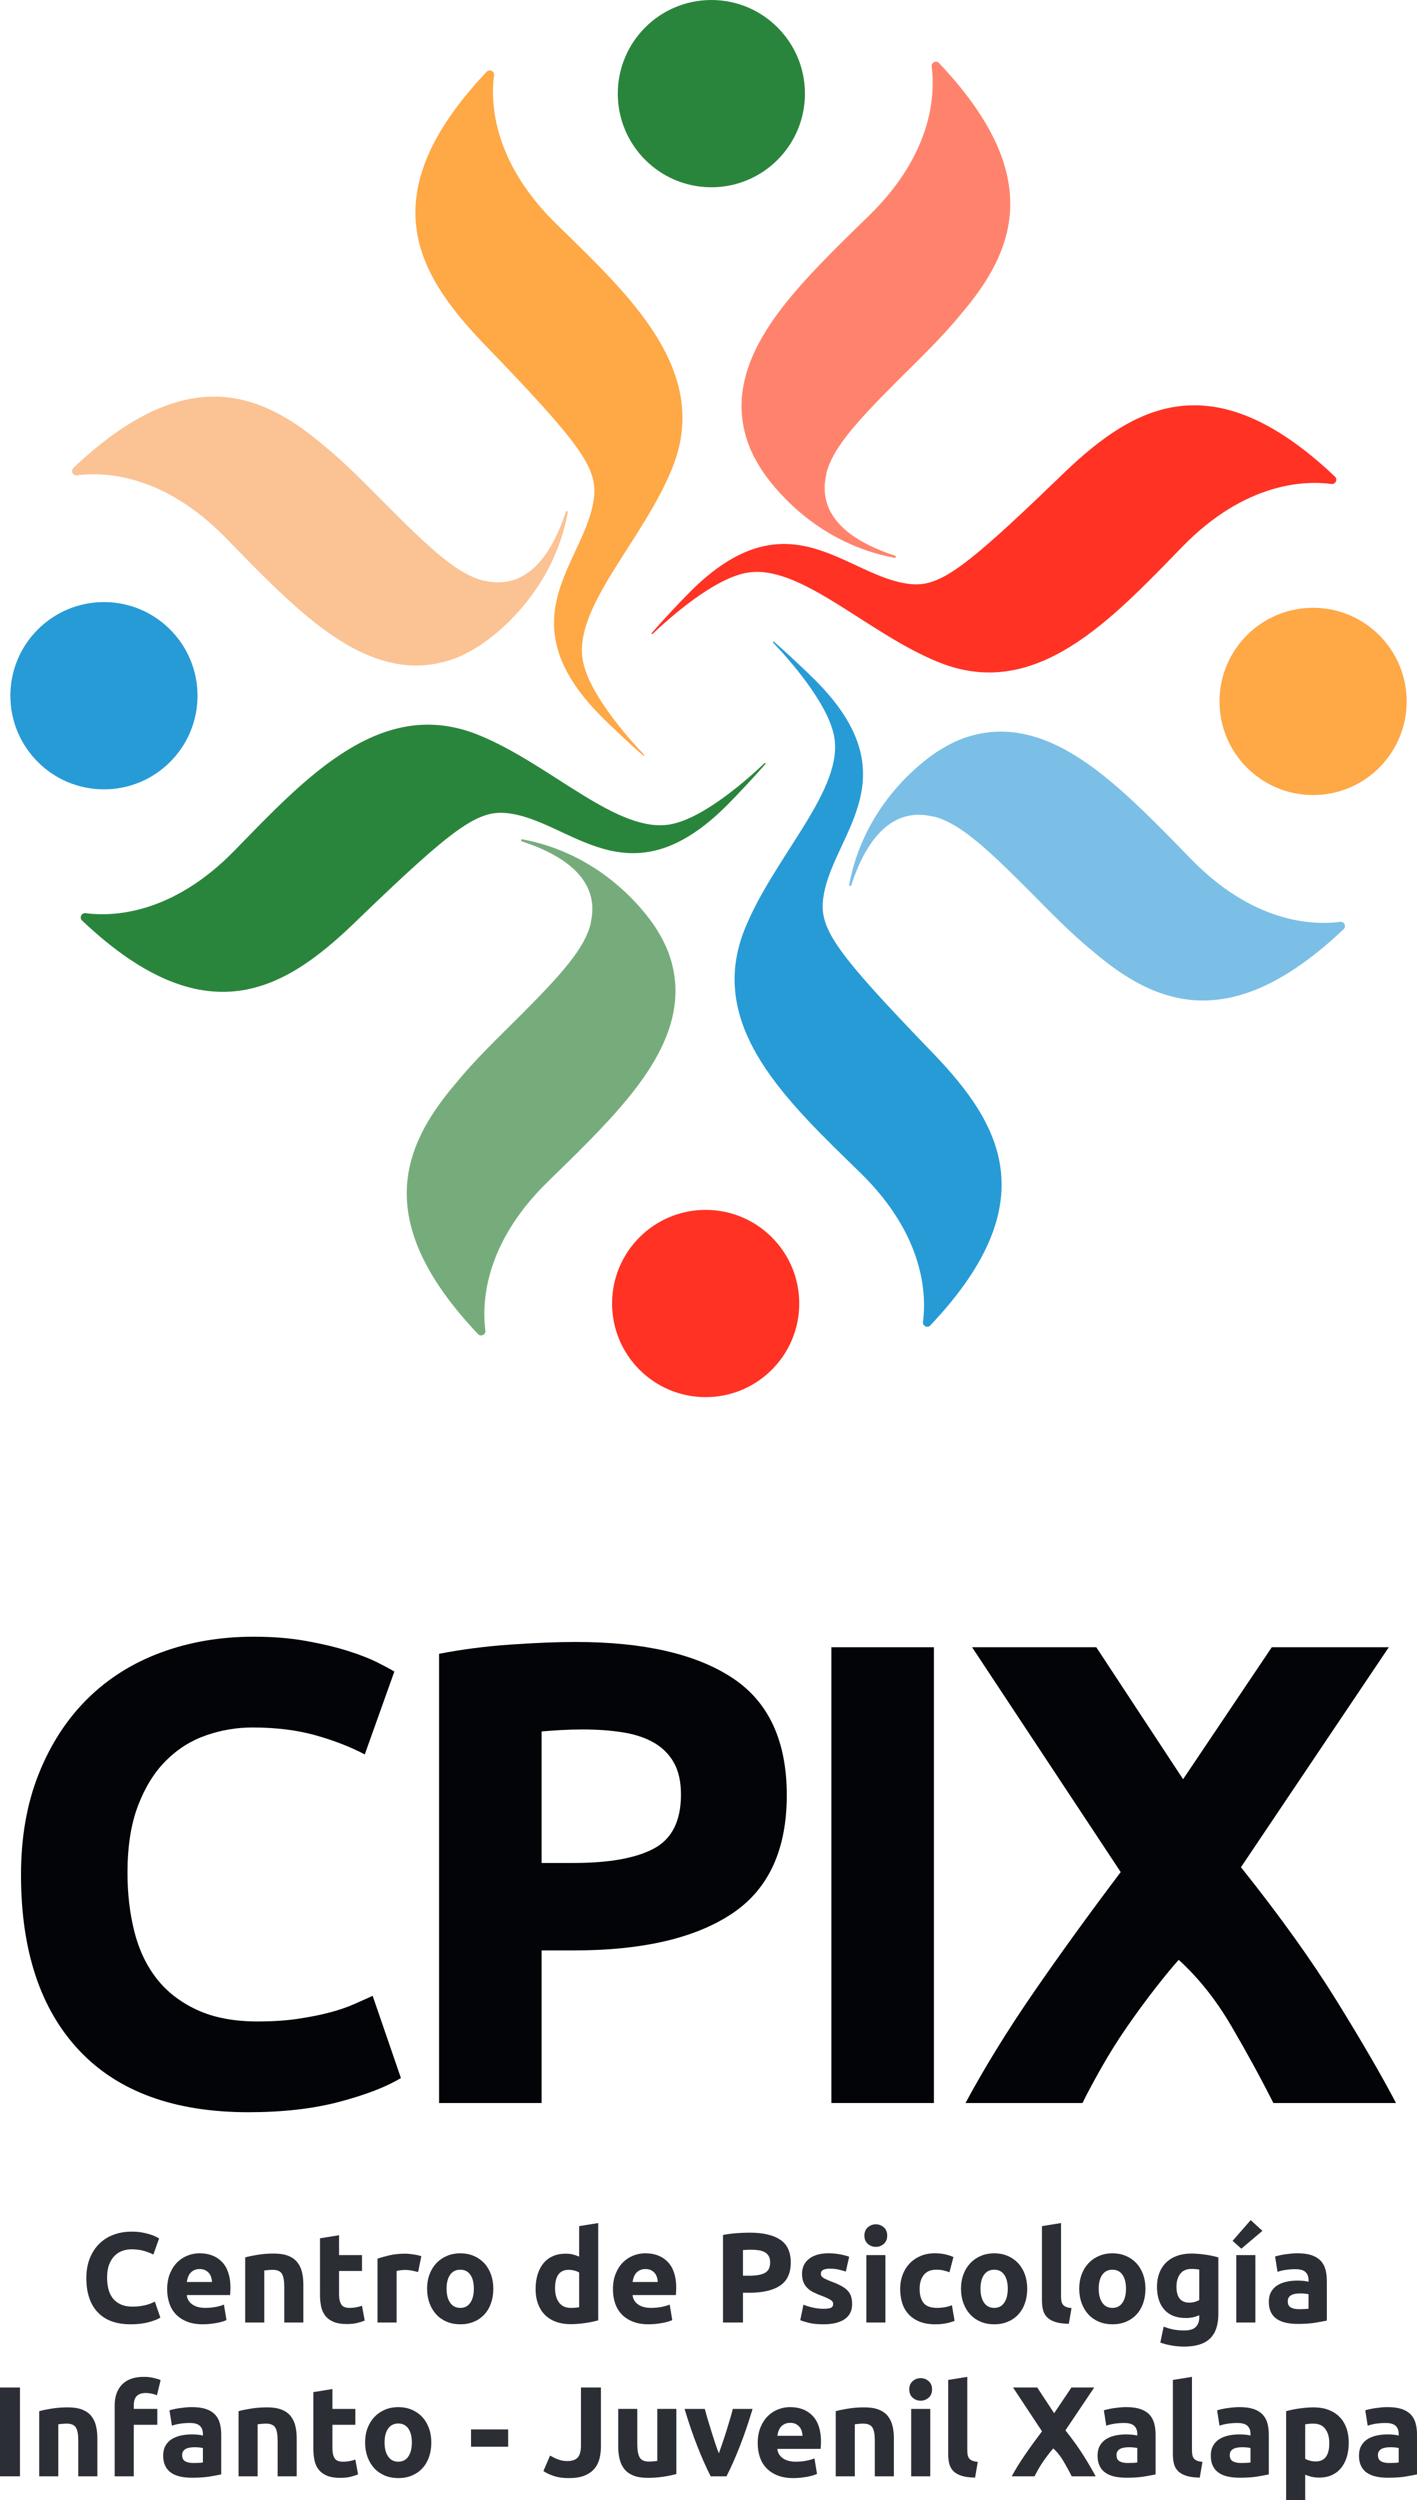 <?xml version="1.0" encoding="utf-8"?>
<svg xmlns="http://www.w3.org/2000/svg" viewBox="309.075 216.991 154.789 272.928" width="154.789px" height="272.928px" preserveAspectRatio="none"><g id="object-13" transform="matrix(1, 0, 0, -1, 85.514, 646)"><g id="object-11"><g><g transform="matrix(1, 0, 0, 1, 369.388, 376.977)" id="object-0"><path d="M 0 0 C -13.924 13.198 -22.66 7.193 -30.279 -0.249 C -40.468 -10.067 -43.179 -12.039 -46.333 -11.733 C -53.365 -11.051 -59.581 -1.715 -70.446 -12.58 C -71.56 -13.694 -73.62 -15.898 -74.644 -17.085 C -74.7 -17.15 -74.608 -17.237 -74.546 -17.178 C -72.782 -15.499 -68.076 -11.296 -64.434 -10.533 C -58.563 -9.303 -51.206 -17.089 -43.239 -20.285 C -32.638 -24.536 -24.43 -15.612 -16.656 -7.641 C -9.766 -0.578 -3.246 -0.425 -0.379 -0.803 C 0.067 -0.861 0.327 -0.309 0 0" style="fill: rgb(255, 50, 36); fill-opacity: 1;"/></g><g transform="matrix(1, 0, 0, 1, 315.689, 369.963)" id="object-1"><path d="M 0 0 C 0.021 -0.012 0.041 -0.024 0.063 -0.035 C 0.075 -0.042 0.086 -0.043 0.099 -0.047 C 1.712 -0.827 3.542 -1.47 5.6 -1.851 C 5.742 -1.877 5.794 -1.67 5.656 -1.625 C 3.204 -0.823 -1.039 0.927 -1.893 4.455 C -1.908 4.521 -1.922 4.587 -1.935 4.653 C -1.97 4.828 -1.997 5.006 -2.015 5.19 C -2.022 5.255 -2.03 5.321 -2.035 5.386 C -2.072 5.972 -2.021 6.599 -1.861 7.274 L -1.872 7.313 C -1.224 9.996 1.186 12.748 5.826 17.388 C 8.232 19.794 10.788 22.216 12.89 24.81 C 18.84 31.774 21.988 39.983 10.449 52.16 C 10.14 52.487 9.584 52.23 9.643 51.784 C 9.673 51.553 9.699 51.297 9.719 51.021 C 9.919 48.285 9.456 43.403 5.108 38.028 C 4.436 37.198 3.673 36.356 2.804 35.509 C 1.37 34.11 -0.095 32.697 -1.508 31.258 C -7.465 25.197 -13.055 18.521 -10.48 10.864 C -10.183 9.983 -9.738 9.055 -9.146 8.107 L -9.149 8.104 C -9.149 8.104 -6.213 3.038 0 0" style="fill: rgb(255, 131, 108); fill-opacity: 1;"/></g><g transform="matrix(1, 0, 0, 1, 311.491, 418.787)" id="object-2"><path d="M 0 0 C 0 -5.646 -4.577 -10.222 -10.222 -10.222 C -15.868 -10.222 -20.445 -5.646 -20.445 0 C -20.445 5.646 -15.868 10.222 -10.222 10.222 C -4.577 10.222 0 5.646 0 0" style="fill: rgb(42, 133, 60); fill-opacity: 1;"/></g><g transform="matrix(1, 0, 0, 1, 232.526, 328.515)" id="object-3"><path d="M 0 0 C 13.924 -13.198 22.66 -7.193 30.279 0.249 C 40.468 10.067 43.179 12.039 46.333 11.733 C 53.365 11.051 59.581 1.715 70.446 12.58 C 71.56 13.694 73.62 15.898 74.644 17.085 C 74.7 17.15 74.608 17.237 74.546 17.178 C 72.782 15.499 68.076 11.296 64.434 10.533 C 58.563 9.303 51.206 17.089 43.239 20.285 C 32.638 24.536 24.43 15.612 16.656 7.641 C 9.766 0.578 3.246 0.425 0.379 0.803 C -0.067 0.861 -0.327 0.309 0 0" style="fill: rgb(42, 133, 60); fill-opacity: 1;"/></g><g transform="matrix(1, 0, 0, 1, 286.224, 335.53)" id="object-4"><path d="M 0 0 C -0.021 0.012 -0.041 0.024 -0.063 0.035 C -0.075 0.042 -0.086 0.043 -0.099 0.047 C -1.712 0.827 -3.542 1.47 -5.6 1.851 C -5.742 1.877 -5.794 1.67 -5.656 1.625 C -3.204 0.823 1.039 -0.927 1.893 -4.455 C 1.908 -4.521 1.922 -4.587 1.935 -4.653 C 1.97 -4.828 1.997 -5.007 2.015 -5.19 C 2.022 -5.255 2.03 -5.321 2.035 -5.386 C 2.072 -5.972 2.021 -6.599 1.861 -7.274 L 1.872 -7.313 C 1.224 -9.997 -1.186 -12.748 -5.826 -17.388 C -8.232 -19.794 -10.788 -22.216 -12.89 -24.81 C -18.84 -31.774 -21.988 -39.983 -10.449 -52.16 C -10.14 -52.487 -9.584 -52.23 -9.643 -51.784 C -9.673 -51.553 -9.699 -51.297 -9.719 -51.021 C -9.919 -48.286 -9.456 -43.403 -5.108 -38.028 C -4.436 -37.198 -3.673 -36.356 -2.804 -35.509 C -1.37 -34.11 0.095 -32.697 1.508 -31.258 C 7.465 -25.197 13.055 -18.521 10.48 -10.864 C 10.183 -9.983 9.738 -9.055 9.146 -8.107 L 9.149 -8.104 C 9.149 -8.104 6.213 -3.038 0 0" style="fill: rgb(118, 172, 124); fill-opacity: 1;"/></g><g transform="matrix(1, 0, 0, 1, 290.423, 286.705)"><path d="M 0 0 C 0 5.646 4.577 10.222 10.222 10.222 C 15.868 10.222 20.445 5.646 20.445 0 C 20.445 -5.646 15.868 -10.222 10.222 -10.222 C 4.577 -10.222 0 -5.646 0 0" style="fill: rgb(255, 50, 36); fill-opacity: 1;"/></g><g transform="matrix(1, 0, 0, 1, 325.188, 284.315)" id="object-5"><path d="M 0 0 C 13.198 13.924 7.193 22.66 -0.249 30.279 C -10.067 40.468 -12.039 43.179 -11.733 46.333 C -11.051 53.365 -1.715 59.581 -12.58 70.446 C -13.694 71.56 -15.898 73.62 -17.085 74.644 C -17.15 74.7 -17.237 74.608 -17.178 74.546 C -15.499 72.782 -11.296 68.076 -10.533 64.434 C -9.303 58.563 -17.089 51.206 -20.285 43.239 C -24.536 32.638 -15.612 24.43 -7.641 16.656 C -0.578 9.766 -0.425 3.246 -0.803 0.379 C -0.861 -0.067 -0.309 -0.327 0 0" style="fill: rgb(39, 155, 214); fill-opacity: 1;"/></g><g transform="matrix(1, 0, 0, 1, 318.173, 338.014)" id="object-6"><path d="M 0 0 C -0.012 -0.021 -0.024 -0.041 -0.035 -0.063 C -0.042 -0.075 -0.043 -0.086 -0.047 -0.099 C -0.827 -1.712 -1.47 -3.542 -1.851 -5.6 C -1.877 -5.742 -1.67 -5.794 -1.625 -5.656 C -0.823 -3.204 0.927 1.039 4.455 1.893 C 4.521 1.908 4.587 1.922 4.653 1.935 C 4.828 1.97 5.006 1.997 5.19 2.015 C 5.255 2.022 5.321 2.03 5.386 2.035 C 5.972 2.072 6.599 2.021 7.274 1.861 L 7.313 1.872 C 9.997 1.224 12.748 -1.186 17.388 -5.826 C 19.794 -8.232 22.216 -10.788 24.81 -12.89 C 31.774 -18.84 39.983 -21.988 52.16 -10.449 C 52.487 -10.14 52.23 -9.584 51.784 -9.643 C 51.553 -9.673 51.297 -9.699 51.021 -9.72 C 48.285 -9.919 43.403 -9.456 38.028 -5.108 C 37.198 -4.436 36.356 -3.673 35.509 -2.804 C 34.11 -1.37 32.697 0.095 31.258 1.508 C 25.197 7.465 18.521 13.055 10.864 10.48 C 9.983 10.183 9.055 9.738 8.107 9.146 L 8.104 9.149 C 8.104 9.149 3.038 6.213 0 0" style="fill: rgb(123, 191, 230); fill-opacity: 1;"/></g><g transform="matrix(1, 0, 0, 1, 366.998, 342.212)" id="object-7"><path d="M 0 0 C -5.646 0 -10.222 4.577 -10.222 10.222 C -10.222 15.868 -5.646 20.445 0 20.445 C 5.646 20.445 10.222 15.868 10.222 10.222 C 10.222 4.577 5.646 0 0 0" style="fill: rgb(255, 168, 70); fill-opacity: 1;"/></g><g transform="matrix(1, 0, 0, 1, 276.726, 421.177)" id="object-8"><path d="M 0 0 C -13.198 -13.924 -7.193 -22.66 0.249 -30.279 C 10.067 -40.468 12.039 -43.179 11.733 -46.333 C 11.051 -53.365 1.715 -59.581 12.58 -70.446 C 13.694 -71.56 15.898 -73.62 17.085 -74.644 C 17.15 -74.7 17.237 -74.608 17.178 -74.546 C 15.499 -72.782 11.296 -68.076 10.533 -64.434 C 9.303 -58.563 17.089 -51.206 20.285 -43.239 C 24.536 -32.638 15.612 -24.43 7.641 -16.656 C 0.578 -9.766 0.425 -3.246 0.803 -0.379 C 0.861 0.067 0.309 0.327 0 0" style="fill: rgb(255, 168, 70); fill-opacity: 1;"/></g><g transform="matrix(1, 0, 0, 1, 283.74, 367.478)" id="object-9"><path d="M 0 0 C 0.012 0.021 0.024 0.041 0.035 0.063 C 0.042 0.075 0.043 0.086 0.047 0.099 C 0.827 1.712 1.47 3.542 1.851 5.6 C 1.877 5.742 1.67 5.794 1.625 5.656 C 0.823 3.204 -0.927 -1.039 -4.455 -1.893 C -4.521 -1.908 -4.587 -1.922 -4.653 -1.935 C -4.828 -1.97 -5.006 -1.997 -5.19 -2.015 C -5.255 -2.022 -5.321 -2.03 -5.386 -2.035 C -5.972 -2.072 -6.599 -2.021 -7.274 -1.861 L -7.313 -1.872 C -9.997 -1.224 -12.748 1.186 -17.388 5.826 C -19.794 8.232 -22.216 10.788 -24.81 12.89 C -31.774 18.84 -39.983 21.988 -52.16 10.449 C -52.487 10.14 -52.23 9.584 -51.784 9.643 C -51.553 9.673 -51.297 9.699 -51.021 9.719 C -48.286 9.919 -43.403 9.456 -38.028 5.108 C -37.198 4.436 -36.356 3.673 -35.509 2.804 C -34.11 1.37 -32.697 -0.095 -31.258 -1.508 C -25.197 -7.465 -18.521 -13.055 -10.864 -10.48 C -9.983 -10.183 -9.055 -9.738 -8.107 -9.146 L -8.104 -9.149 C -8.104 -9.149 -3.038 -6.213 0 0" style="fill: rgb(251, 194, 148); fill-opacity: 1;"/></g><g transform="matrix(1, 0, 0, 1, 234.916, 363.28)" id="object-10"><path d="M 0 0 C 5.646 0 10.222 -4.577 10.222 -10.222 C 10.222 -15.868 5.646 -20.445 0 -20.445 C -5.646 -20.445 -10.222 -15.868 -10.222 -10.222 C -10.222 -4.577 -5.646 0 0 0" style="fill: rgb(39, 155, 214); fill-opacity: 1;"/></g></g></g><g id="object-12"><g transform="matrix(1, 0, 0, 1, 250.698, 198.418)"><path d="M 0 0 C -8.09 0 -14.252 2.249 -18.489 6.749 C -22.725 11.248 -24.843 17.638 -24.843 25.92 C -24.843 30.036 -24.197 33.711 -22.904 36.942 C -21.612 40.173 -19.842 42.901 -17.591 45.127 C -15.342 47.353 -12.662 49.04 -9.549 50.189 C -6.439 51.338 -3.064 51.912 0.574 51.912 C 2.68 51.912 4.595 51.756 6.318 51.445 C 8.042 51.134 9.55 50.775 10.842 50.368 C 12.134 49.961 13.211 49.543 14.073 49.112 C 14.934 48.681 15.556 48.346 15.94 48.107 L 12.709 39.06 C 11.176 39.873 9.394 40.567 7.36 41.142 C 5.325 41.716 3.016 42.003 0.431 42.003 C -1.292 42.003 -2.98 41.716 -4.631 41.142 C -6.282 40.567 -7.743 39.645 -9.011 38.378 C -10.28 37.109 -11.297 35.47 -12.063 33.459 C -12.829 31.449 -13.211 29.008 -13.211 26.135 C -13.211 23.838 -12.96 21.695 -12.457 19.709 C -11.955 17.722 -11.141 16.012 -10.016 14.576 C -8.892 13.139 -7.42 12.002 -5.6 11.165 C -3.782 10.327 -1.579 9.908 1.005 9.908 C 2.632 9.908 4.093 10.004 5.385 10.196 C 6.678 10.386 7.826 10.614 8.832 10.878 C 9.837 11.14 10.722 11.44 11.488 11.775 C 12.253 12.11 12.948 12.422 13.57 12.709 L 16.658 3.734 C 15.078 2.775 12.853 1.914 9.981 1.149 C 7.108 0.384 3.781 0 0 0" style="fill: rgb(2, 4, 7); fill-opacity: 1;"/></g><g transform="matrix(1, 0, 0, 1, 287.177, 240.206)"><path d="M 0 0 C -0.814 0 -1.615 -0.025 -2.405 -0.072 C -3.195 -0.12 -3.877 -0.168 -4.451 -0.215 L -4.451 -14.576 L -0.933 -14.576 C 2.944 -14.576 5.863 -14.049 7.826 -12.996 C 9.788 -11.944 10.77 -9.98 10.77 -7.108 C 10.77 -5.721 10.519 -4.572 10.016 -3.662 C 9.514 -2.753 8.796 -2.023 7.862 -1.472 C 6.929 -0.922 5.791 -0.539 4.452 -0.323 C 3.111 -0.108 1.627 0 0 0 M -0.718 9.55 C 6.701 9.55 12.397 8.245 16.371 5.636 C 20.344 3.027 22.33 -1.245 22.33 -7.18 C 22.33 -13.164 20.32 -17.484 16.299 -20.14 C 12.278 -22.797 6.534 -24.125 -0.933 -24.125 L -4.451 -24.125 L -4.451 -40.783 L -15.653 -40.783 L -15.653 8.257 C -13.211 8.735 -10.626 9.07 -7.898 9.262 C -5.17 9.453 -2.777 9.55 -0.718 9.55" style="fill: rgb(2, 4, 7); fill-opacity: 1;"/></g><g><path d="M 314.377 249.181 L 325.578 249.181 L 325.578 199.423 L 314.377 199.423 Z" style="fill: rgb(2, 4, 7); fill-opacity: 1;"/></g><g transform="matrix(1, 0, 0, 1, 362.66, 199.423)"><path d="M 0 0 C -1.401 2.771 -2.935 5.578 -4.601 8.421 C -6.267 11.264 -8.18 13.668 -10.339 15.631 C -11.009 14.891 -11.858 13.862 -12.885 12.545 C -13.913 11.228 -14.939 9.828 -15.967 8.347 C -16.994 6.866 -17.957 5.33 -18.852 3.741 C -19.748 2.152 -20.414 0.904 -20.85 0 L -33.631 0 C -31.538 3.885 -29.066 7.897 -26.215 12.035 C -23.366 16.172 -20.186 20.564 -16.677 25.213 L -32.913 49.758 L -19.343 49.758 L -9.862 35.35 L -0.173 49.758 L 12.609 49.758 L -3.54 25.743 C 0.694 20.438 4.181 15.574 6.919 11.153 C 9.656 6.731 11.817 3.013 13.399 0 Z" style="fill: rgb(2, 4, 7); fill-opacity: 1;"/></g><g transform="matrix(1, 0, 0, 1, 237.835, 175.266)"><path d="M 0 0 C -1.578 0 -2.779 0.438 -3.604 1.315 C -4.431 2.192 -4.843 3.437 -4.843 5.051 C -4.843 5.854 -4.717 6.569 -4.465 7.2 C -4.212 7.829 -3.867 8.36 -3.429 8.794 C -2.99 9.228 -2.469 9.557 -1.861 9.781 C -1.255 10.005 -0.598 10.117 0.11 10.117 C 0.521 10.117 0.895 10.087 1.232 10.026 C 1.567 9.965 1.861 9.895 2.113 9.816 C 2.364 9.736 2.574 9.655 2.742 9.571 C 2.91 9.487 3.031 9.422 3.106 9.375 L 2.477 7.612 C 2.177 7.771 1.83 7.905 1.433 8.018 C 1.038 8.13 0.587 8.186 0.083 8.186 C -0.252 8.186 -0.581 8.13 -0.902 8.018 C -1.226 7.905 -1.51 7.726 -1.756 7.479 C -2.004 7.232 -2.202 6.912 -2.351 6.521 C -2.502 6.129 -2.575 5.653 -2.575 5.093 C -2.575 4.645 -2.527 4.228 -2.428 3.841 C -2.331 3.454 -2.173 3.121 -1.952 2.841 C -1.733 2.561 -1.447 2.339 -1.092 2.176 C -0.738 2.012 -0.308 1.931 0.196 1.931 C 0.513 1.931 0.798 1.949 1.05 1.987 C 1.301 2.024 1.524 2.068 1.72 2.119 C 1.917 2.171 2.089 2.229 2.238 2.295 C 2.388 2.36 2.523 2.421 2.643 2.477 L 3.245 0.727 C 2.938 0.54 2.504 0.373 1.944 0.224 C 1.385 0.075 0.736 0 0 0" style="fill: rgb(44, 46, 53); fill-opacity: 1;"/></g><g transform="matrix(1, 0, 0, 1, 246.72, 179.884)"><path d="M 0 0 C -0.008 0.177 -0.039 0.35 -0.091 0.518 C -0.141 0.685 -0.221 0.835 -0.327 0.965 C -0.436 1.096 -0.571 1.203 -0.734 1.288 C -0.897 1.371 -1.1 1.414 -1.342 1.414 C -1.576 1.414 -1.776 1.374 -1.944 1.294 C -2.113 1.215 -2.252 1.111 -2.364 0.98 C -2.477 0.849 -2.562 0.697 -2.624 0.525 C -2.684 0.352 -2.728 0.177 -2.756 0 Z M -4.897 -0.798 C -4.897 -0.144 -4.796 0.427 -4.595 0.917 C -4.396 1.407 -4.132 1.814 -3.805 2.141 C -3.48 2.467 -3.104 2.715 -2.678 2.882 C -2.254 3.051 -1.818 3.134 -1.371 3.134 C -0.325 3.134 0.5 2.815 1.106 2.176 C 1.712 1.537 2.016 0.597 2.016 -0.644 C 2.016 -0.765 2.012 -0.898 2.002 -1.043 C 1.993 -1.187 1.983 -1.315 1.973 -1.427 L -2.756 -1.427 C -2.709 -1.856 -2.51 -2.197 -2.153 -2.449 C -1.799 -2.7 -1.325 -2.826 -0.726 -2.826 C -0.345 -2.826 0.031 -2.791 0.399 -2.722 C 0.769 -2.652 1.069 -2.566 1.301 -2.463 L 1.582 -4.156 C 1.47 -4.212 1.321 -4.268 1.135 -4.324 C 0.947 -4.38 0.74 -4.429 0.511 -4.471 C 0.283 -4.513 0.039 -4.548 -0.223 -4.576 C -0.484 -4.604 -0.746 -4.617 -1.007 -4.617 C -1.669 -4.617 -2.244 -4.52 -2.734 -4.324 C -3.224 -4.127 -3.631 -3.86 -3.952 -3.519 C -4.274 -3.179 -4.512 -2.776 -4.667 -2.309 C -4.82 -1.842 -4.897 -1.339 -4.897 -0.798" style="fill: rgb(44, 46, 53); fill-opacity: 1;"/></g><g transform="matrix(1, 0, 0, 1, 250.345, 182.57)"><path d="M 0 0 C 0.354 0.103 0.811 0.198 1.371 0.287 C 1.931 0.376 2.519 0.42 3.135 0.42 C 3.759 0.42 4.279 0.338 4.694 0.175 C 5.11 0.012 5.437 -0.22 5.681 -0.518 C 5.923 -0.816 6.096 -1.171 6.198 -1.581 C 6.301 -1.992 6.353 -2.449 6.353 -2.953 L 6.353 -7.109 L 4.268 -7.109 L 4.268 -3.205 C 4.268 -2.533 4.179 -2.057 4.003 -1.778 C 3.824 -1.497 3.493 -1.357 3.009 -1.357 C 2.858 -1.357 2.701 -1.364 2.533 -1.379 C 2.364 -1.392 2.215 -1.409 2.086 -1.427 L 2.086 -7.109 L 0 -7.109 Z" style="fill: rgb(44, 46, 53); fill-opacity: 1;"/></g><g transform="matrix(1, 0, 0, 1, 258.516, 184.655)"><path d="M 0 0 L 2.084 0.336 L 2.084 -1.833 L 4.589 -1.833 L 4.589 -3.568 L 2.084 -3.568 L 2.084 -6.157 C 2.084 -6.595 2.161 -6.945 2.316 -7.206 C 2.469 -7.468 2.779 -7.598 3.245 -7.598 C 3.47 -7.598 3.701 -7.577 3.939 -7.535 C 4.177 -7.493 4.394 -7.435 4.589 -7.36 L 4.884 -8.983 C 4.632 -9.086 4.351 -9.175 4.043 -9.249 C 3.735 -9.324 3.358 -9.361 2.91 -9.361 C 2.341 -9.361 1.871 -9.284 1.497 -9.13 C 1.123 -8.976 0.825 -8.761 0.6 -8.486 C 0.378 -8.211 0.221 -7.877 0.132 -7.486 C 0.045 -7.094 0 -6.66 0 -6.185 Z" style="fill: rgb(44, 46, 53); fill-opacity: 1;"/></g><g transform="matrix(1, 0, 0, 1, 269.236, 180.975)"><path d="M 0 0 C -0.188 0.046 -0.407 0.096 -0.658 0.147 C -0.91 0.198 -1.181 0.225 -1.47 0.225 C -1.601 0.225 -1.756 0.212 -1.938 0.189 C -2.12 0.166 -2.258 0.14 -2.351 0.112 L -2.351 -5.513 L -4.436 -5.513 L -4.436 1.455 C -4.065 1.586 -3.623 1.71 -3.114 1.826 C -2.606 1.943 -2.039 2.001 -1.414 2.001 C -1.301 2.001 -1.168 1.995 -1.009 1.98 C -0.85 1.966 -0.691 1.948 -0.533 1.925 C -0.374 1.901 -0.215 1.873 -0.056 1.841 C 0.103 1.808 0.236 1.768 0.349 1.721 Z" style="fill: rgb(44, 46, 53); fill-opacity: 1;"/></g><g transform="matrix(1, 0, 0, 1, 275.323, 179.156)"><path d="M 0 0 C 0 0.643 -0.128 1.149 -0.385 1.518 C -0.641 1.886 -1.007 2.071 -1.483 2.071 C -1.96 2.071 -2.328 1.886 -2.589 1.518 C -2.85 1.149 -2.98 0.643 -2.98 0 C -2.98 -0.644 -2.85 -1.155 -2.589 -1.533 C -2.328 -1.91 -1.96 -2.099 -1.483 -2.099 C -1.007 -2.099 -0.641 -1.91 -0.385 -1.533 C -0.128 -1.155 0 -0.644 0 0 M 2.126 0 C 2.126 -0.579 2.043 -1.109 1.874 -1.589 C 1.706 -2.069 1.464 -2.48 1.146 -2.82 C 0.831 -3.161 0.449 -3.425 0.006 -3.61 C -0.436 -3.797 -0.933 -3.89 -1.483 -3.89 C -2.025 -3.89 -2.517 -3.797 -2.961 -3.61 C -3.402 -3.425 -3.784 -3.161 -4.101 -2.82 C -4.417 -2.48 -4.665 -2.069 -4.843 -1.589 C -5.019 -1.109 -5.108 -0.579 -5.108 0 C -5.108 0.578 -5.017 1.105 -4.835 1.581 C -4.653 2.056 -4.401 2.462 -4.08 2.798 C -3.757 3.134 -3.375 3.396 -2.932 3.581 C -2.488 3.768 -2.006 3.861 -1.483 3.861 C -0.953 3.861 -0.465 3.768 -0.021 3.581 C 0.422 3.396 0.802 3.134 1.119 2.798 C 1.437 2.462 1.683 2.056 1.861 1.581 C 2.037 1.105 2.126 0.578 2.126 0" style="fill: rgb(44, 46, 53); fill-opacity: 1;"/></g><g transform="matrix(1, 0, 0, 1, 284.195, 179.198)"><path d="M 0 0 C 0 -0.644 0.143 -1.162 0.434 -1.553 C 0.722 -1.945 1.152 -2.141 1.72 -2.141 C 1.907 -2.141 2.08 -2.134 2.238 -2.12 C 2.397 -2.106 2.527 -2.09 2.63 -2.071 L 2.63 1.721 C 2.5 1.805 2.329 1.875 2.118 1.931 C 1.909 1.987 1.696 2.015 1.483 2.015 C 0.494 2.015 0 1.343 0 0 M 4.715 -3.498 C 4.527 -3.554 4.314 -3.609 4.07 -3.66 C 3.828 -3.711 3.575 -3.755 3.309 -3.792 C 3.042 -3.829 2.773 -3.86 2.498 -3.883 C 2.221 -3.907 1.958 -3.918 1.706 -3.918 C 1.1 -3.918 0.56 -3.829 0.083 -3.652 C -0.393 -3.475 -0.794 -3.221 -1.121 -2.89 C -1.447 -2.559 -1.696 -2.157 -1.869 -1.687 C -2.041 -1.215 -2.128 -0.686 -2.128 -0.098 C -2.128 0.499 -2.053 1.038 -1.904 1.518 C -1.754 1.998 -1.539 2.407 -1.261 2.743 C -0.98 3.078 -0.637 3.335 -0.232 3.513 C 0.174 3.689 0.639 3.778 1.16 3.778 C 1.45 3.778 1.708 3.75 1.936 3.694 C 2.165 3.639 2.397 3.559 2.63 3.456 L 2.63 6.786 L 4.715 7.122 Z" style="fill: rgb(44, 46, 53); fill-opacity: 1;"/></g><g transform="matrix(1, 0, 0, 1, 295.415, 179.884)"><path d="M 0 0 C -0.008 0.177 -0.039 0.35 -0.091 0.518 C -0.141 0.685 -0.221 0.835 -0.327 0.965 C -0.436 1.096 -0.571 1.203 -0.734 1.288 C -0.897 1.371 -1.1 1.414 -1.342 1.414 C -1.576 1.414 -1.776 1.374 -1.944 1.294 C -2.113 1.215 -2.252 1.111 -2.364 0.98 C -2.477 0.849 -2.562 0.697 -2.624 0.525 C -2.684 0.352 -2.728 0.177 -2.755 0 Z M -4.897 -0.798 C -4.897 -0.144 -4.796 0.427 -4.595 0.917 C -4.396 1.407 -4.132 1.814 -3.805 2.141 C -3.48 2.467 -3.104 2.715 -2.678 2.882 C -2.254 3.051 -1.818 3.134 -1.371 3.134 C -0.325 3.134 0.5 2.815 1.106 2.176 C 1.712 1.537 2.016 0.597 2.016 -0.644 C 2.016 -0.765 2.012 -0.898 2.002 -1.043 C 1.993 -1.187 1.983 -1.315 1.973 -1.427 L -2.755 -1.427 C -2.709 -1.856 -2.51 -2.197 -2.153 -2.449 C -1.799 -2.7 -1.324 -2.826 -0.726 -2.826 C -0.345 -2.826 0.031 -2.791 0.399 -2.722 C 0.769 -2.652 1.069 -2.566 1.301 -2.463 L 1.582 -4.156 C 1.47 -4.212 1.321 -4.268 1.135 -4.324 C 0.947 -4.38 0.74 -4.429 0.511 -4.471 C 0.283 -4.513 0.039 -4.548 -0.223 -4.576 C -0.484 -4.604 -0.746 -4.617 -1.007 -4.617 C -1.669 -4.617 -2.244 -4.52 -2.734 -4.324 C -3.224 -4.127 -3.631 -3.86 -3.952 -3.519 C -4.274 -3.179 -4.512 -2.776 -4.667 -2.309 C -4.82 -1.842 -4.897 -1.339 -4.897 -0.798" style="fill: rgb(44, 46, 53); fill-opacity: 1;"/></g><g transform="matrix(1, 0, 0, 1, 305.589, 183.41)"><path d="M 0 0 C -0.159 0 -0.314 -0.005 -0.469 -0.014 C -0.622 -0.023 -0.755 -0.033 -0.868 -0.042 L -0.868 -2.841 L -0.18 -2.841 C 0.575 -2.841 1.144 -2.738 1.526 -2.533 C 1.909 -2.328 2.099 -1.945 2.099 -1.385 C 2.099 -1.114 2.051 -0.891 1.954 -0.714 C 1.855 -0.536 1.716 -0.394 1.534 -0.287 C 1.352 -0.179 1.129 -0.105 0.868 -0.063 C 0.608 -0.021 0.318 0 0 0 M -0.139 1.861 C 1.307 1.861 2.417 1.607 3.191 1.099 C 3.966 0.59 4.353 -0.243 4.353 -1.399 C 4.353 -2.566 3.962 -3.407 3.178 -3.925 C 2.393 -4.443 1.274 -4.702 -0.18 -4.702 L -0.868 -4.702 L -0.868 -7.948 L -3.05 -7.948 L -3.05 1.609 C -2.574 1.702 -2.07 1.768 -1.538 1.806 C -1.007 1.842 -0.54 1.861 -0.139 1.861" style="fill: rgb(44, 46, 53); fill-opacity: 1;"/></g><g transform="matrix(1, 0, 0, 1, 313.524, 176.959)"><path d="M 0 0 C 0.383 0 0.653 0.038 0.811 0.112 C 0.97 0.187 1.05 0.331 1.05 0.546 C 1.05 0.715 0.947 0.861 0.742 0.987 C 0.536 1.112 0.225 1.255 -0.196 1.414 C -0.523 1.535 -0.819 1.66 -1.084 1.791 C -1.35 1.922 -1.576 2.079 -1.762 2.261 C -1.95 2.442 -2.095 2.659 -2.198 2.911 C -2.3 3.163 -2.351 3.466 -2.351 3.821 C -2.351 4.511 -2.095 5.057 -1.582 5.458 C -1.069 5.859 -0.364 6.059 0.533 6.059 C 0.98 6.059 1.408 6.019 1.818 5.941 C 2.229 5.862 2.556 5.774 2.798 5.681 L 2.434 4.059 C 2.192 4.142 1.929 4.217 1.644 4.282 C 1.359 4.347 1.04 4.38 0.685 4.38 C 0.033 4.38 -0.294 4.198 -0.294 3.834 C -0.294 3.751 -0.279 3.676 -0.252 3.61 C -0.225 3.546 -0.168 3.483 -0.083 3.422 C 0 3.361 0.114 3.296 0.259 3.225 C 0.403 3.154 0.589 3.077 0.811 2.993 C 1.268 2.823 1.646 2.656 1.944 2.491 C 2.244 2.327 2.479 2.149 2.651 1.959 C 2.825 1.768 2.945 1.556 3.015 1.323 C 3.085 1.09 3.122 0.82 3.122 0.513 C 3.122 -0.213 2.848 -0.762 2.302 -1.135 C 1.756 -1.507 0.984 -1.692 -0.014 -1.692 C -0.666 -1.692 -1.21 -1.637 -1.644 -1.525 C -2.078 -1.413 -2.378 -1.32 -2.546 -1.245 L -2.198 0.448 C -1.842 0.308 -1.479 0.198 -1.106 0.119 C -0.732 0.04 -0.364 0 0 0" style="fill: rgb(44, 46, 53); fill-opacity: 1;"/></g><g><path d="M 320.282 175.462 L 318.196 175.462 L 318.196 182.822 L 320.282 182.822 Z M 320.478 184.949 C 320.478 184.567 320.354 184.266 320.106 184.047 C 319.86 183.827 319.568 183.718 319.233 183.718 C 318.896 183.718 318.605 183.827 318.357 184.047 C 318.11 184.266 317.986 184.567 317.986 184.949 C 317.986 185.332 318.11 185.633 318.357 185.852 C 318.605 186.07 318.896 186.181 319.233 186.181 C 319.568 186.181 319.86 186.07 320.106 185.852 C 320.354 185.633 320.478 185.332 320.478 184.949" style="fill: rgb(44, 46, 53); fill-opacity: 1;"/></g><g transform="matrix(1, 0, 0, 1, 321.891, 179.142)"><path d="M 0 0 C 0 0.532 0.087 1.033 0.259 1.505 C 0.432 1.975 0.682 2.386 1.007 2.736 C 1.334 3.086 1.731 3.363 2.198 3.569 C 2.665 3.773 3.195 3.876 3.793 3.876 C 4.185 3.876 4.543 3.841 4.87 3.771 C 5.197 3.701 5.513 3.601 5.821 3.47 L 5.387 1.805 C 5.192 1.879 4.977 1.945 4.744 2.001 C 4.51 2.057 4.25 2.086 3.96 2.086 C 3.344 2.086 2.885 1.894 2.581 1.511 C 2.279 1.129 2.128 0.624 2.128 0 C 2.128 -0.662 2.27 -1.175 2.554 -1.539 C 2.839 -1.904 3.335 -2.085 4.045 -2.085 C 4.297 -2.085 4.566 -2.061 4.857 -2.015 C 5.145 -1.968 5.41 -1.894 5.654 -1.791 L 5.947 -3.498 C 5.705 -3.601 5.403 -3.689 5.039 -3.764 C 4.675 -3.839 4.274 -3.876 3.834 -3.876 C 3.162 -3.876 2.585 -3.776 2.099 -3.576 C 1.615 -3.375 1.216 -3.102 0.902 -2.757 C 0.591 -2.412 0.362 -2.003 0.217 -1.533 C 0.072 -1.061 0 -0.551 0 0" style="fill: rgb(44, 46, 53); fill-opacity: 1;"/></g><g transform="matrix(1, 0, 0, 1, 333.646, 179.156)"><path d="M 0 0 C 0 0.643 -0.128 1.149 -0.385 1.518 C -0.641 1.886 -1.007 2.071 -1.483 2.071 C -1.96 2.071 -2.328 1.886 -2.589 1.518 C -2.85 1.149 -2.98 0.643 -2.98 0 C -2.98 -0.644 -2.85 -1.155 -2.589 -1.533 C -2.328 -1.91 -1.96 -2.099 -1.483 -2.099 C -1.007 -2.099 -0.641 -1.91 -0.385 -1.533 C -0.128 -1.155 0 -0.644 0 0 M 2.126 0 C 2.126 -0.579 2.043 -1.109 1.874 -1.589 C 1.706 -2.069 1.464 -2.48 1.146 -2.82 C 0.831 -3.161 0.449 -3.425 0.006 -3.61 C -0.436 -3.797 -0.933 -3.89 -1.483 -3.89 C -2.025 -3.89 -2.517 -3.797 -2.961 -3.61 C -3.402 -3.425 -3.784 -3.161 -4.101 -2.82 C -4.417 -2.48 -4.665 -2.069 -4.843 -1.589 C -5.019 -1.109 -5.108 -0.579 -5.108 0 C -5.108 0.578 -5.017 1.105 -4.835 1.581 C -4.653 2.056 -4.401 2.462 -4.08 2.798 C -3.757 3.134 -3.375 3.396 -2.932 3.581 C -2.488 3.768 -2.006 3.861 -1.483 3.861 C -0.953 3.861 -0.465 3.768 -0.021 3.581 C 0.422 3.396 0.802 3.134 1.119 2.798 C 1.437 2.462 1.683 2.056 1.861 1.581 C 2.037 1.105 2.126 0.578 2.126 0" style="fill: rgb(44, 46, 53); fill-opacity: 1;"/></g><g transform="matrix(1, 0, 0, 1, 340.318, 175.321)"><path d="M 0 0 C -0.606 0.01 -1.098 0.076 -1.476 0.197 C -1.853 0.318 -2.151 0.488 -2.37 0.707 C -2.591 0.927 -2.74 1.192 -2.819 1.505 C -2.899 1.817 -2.938 2.17 -2.938 2.561 L -2.938 10.663 L -0.852 10.999 L -0.852 2.981 C -0.852 2.794 -0.838 2.627 -0.811 2.478 C -0.782 2.328 -0.73 2.202 -0.651 2.099 C -0.571 1.996 -0.457 1.913 -0.308 1.847 C -0.159 1.782 0.043 1.74 0.294 1.721 Z" style="fill: rgb(44, 46, 53); fill-opacity: 1;"/></g><g transform="matrix(1, 0, 0, 1, 346.561, 179.156)"><path d="M 0 0 C 0 0.643 -0.128 1.149 -0.385 1.518 C -0.641 1.886 -1.007 2.071 -1.483 2.071 C -1.96 2.071 -2.328 1.886 -2.589 1.518 C -2.85 1.149 -2.98 0.643 -2.98 0 C -2.98 -0.644 -2.85 -1.155 -2.589 -1.533 C -2.328 -1.91 -1.96 -2.099 -1.483 -2.099 C -1.007 -2.099 -0.641 -1.91 -0.385 -1.533 C -0.128 -1.155 0 -0.644 0 0 M 2.126 0 C 2.126 -0.579 2.043 -1.109 1.874 -1.589 C 1.706 -2.069 1.464 -2.48 1.146 -2.82 C 0.831 -3.161 0.449 -3.425 0.006 -3.61 C -0.436 -3.797 -0.933 -3.89 -1.483 -3.89 C -2.025 -3.89 -2.517 -3.797 -2.961 -3.61 C -3.402 -3.425 -3.784 -3.161 -4.101 -2.82 C -4.417 -2.48 -4.665 -2.069 -4.843 -1.589 C -5.019 -1.109 -5.108 -0.579 -5.108 0 C -5.108 0.578 -5.017 1.105 -4.835 1.581 C -4.653 2.056 -4.401 2.462 -4.08 2.798 C -3.757 3.134 -3.375 3.396 -2.932 3.581 C -2.488 3.768 -2.006 3.861 -1.483 3.861 C -0.953 3.861 -0.465 3.768 -0.021 3.581 C 0.422 3.396 0.802 3.134 1.119 2.798 C 1.437 2.462 1.683 2.056 1.861 1.581 C 2.037 1.105 2.126 0.578 2.126 0" style="fill: rgb(44, 46, 53); fill-opacity: 1;"/></g><g transform="matrix(1, 0, 0, 1, 352.074, 179.38)"><path d="M 0 0 C 0 -1.167 0.471 -1.75 1.412 -1.75 C 1.627 -1.75 1.828 -1.721 2.014 -1.665 C 2.202 -1.609 2.359 -1.544 2.49 -1.47 L 2.49 1.861 C 2.388 1.879 2.266 1.896 2.126 1.91 C 1.987 1.924 1.822 1.931 1.636 1.931 C 1.086 1.931 0.676 1.749 0.405 1.385 C 0.134 1.021 0 0.56 0 0 M 4.576 -2.995 C 4.576 -4.198 4.27 -5.092 3.658 -5.675 C 3.048 -6.258 2.103 -6.549 0.825 -6.549 C 0.378 -6.549 -0.072 -6.509 -0.519 -6.43 C -0.966 -6.35 -1.381 -6.246 -1.764 -6.115 L -1.4 -4.366 C -1.073 -4.496 -0.73 -4.599 -0.372 -4.674 C -0.014 -4.748 0.395 -4.786 0.852 -4.786 C 1.45 -4.786 1.873 -4.655 2.118 -4.394 C 2.366 -4.133 2.49 -3.797 2.49 -3.387 L 2.49 -3.121 C 2.266 -3.223 2.035 -3.301 1.797 -3.352 C 1.559 -3.403 1.301 -3.428 1.021 -3.428 C 0.004 -3.428 -0.775 -3.127 -1.317 -2.526 C -1.857 -1.924 -2.128 -1.082 -2.128 0 C -2.128 0.54 -2.043 1.033 -1.876 1.477 C -1.708 1.919 -1.464 2.299 -1.141 2.616 C -0.819 2.934 -0.426 3.179 0.041 3.351 C 0.507 3.523 1.034 3.61 1.623 3.61 C 1.874 3.61 2.134 3.598 2.399 3.575 C 2.665 3.551 2.928 3.521 3.189 3.485 C 3.451 3.447 3.701 3.402 3.939 3.351 C 4.177 3.3 4.388 3.246 4.576 3.19 Z" style="fill: rgb(44, 46, 53); fill-opacity: 1;"/></g><g><path d="M 360.695 175.462 L 358.609 175.462 L 358.609 182.822 L 360.695 182.822 Z M 361.464 185.467 L 359.162 183.522 L 358.203 184.375 L 360.184 186.643 Z" style="fill: rgb(44, 46, 53); fill-opacity: 1;"/></g><g transform="matrix(1, 0, 0, 1, 365.465, 176.917)"><path d="M 0 0 C 0.205 0 0.401 0.005 0.589 0.015 C 0.775 0.023 0.924 0.037 1.036 0.056 L 1.036 1.637 C 0.953 1.656 0.827 1.674 0.658 1.693 C 0.49 1.712 0.337 1.721 0.198 1.721 C 0 1.721 -0.184 1.71 -0.356 1.687 C -0.529 1.662 -0.68 1.619 -0.811 1.553 C -0.941 1.488 -1.044 1.399 -1.119 1.288 C -1.193 1.175 -1.232 1.036 -1.232 0.868 C -1.232 0.541 -1.121 0.315 -0.902 0.189 C -0.684 0.063 -0.381 0 0 0 M -0.167 6.101 C 0.449 6.101 0.96 6.031 1.373 5.892 C 1.782 5.751 2.111 5.551 2.359 5.289 C 2.606 5.028 2.781 4.711 2.883 4.338 C 2.986 3.965 3.036 3.549 3.036 3.092 L 3.036 -1.245 C 2.738 -1.311 2.324 -1.387 1.791 -1.477 C 1.261 -1.565 0.616 -1.609 -0.139 -1.609 C -0.616 -1.609 -1.048 -1.568 -1.433 -1.483 C -1.82 -1.399 -2.155 -1.262 -2.434 -1.071 C -2.715 -0.879 -2.928 -0.629 -3.077 -0.321 C -3.228 -0.014 -3.302 0.364 -3.302 0.811 C -3.302 1.24 -3.216 1.604 -3.042 1.903 C -2.87 2.202 -2.639 2.44 -2.351 2.617 C -2.06 2.794 -1.729 2.922 -1.357 3.001 C -0.984 3.081 -0.596 3.121 -0.196 3.121 C 0.076 3.121 0.316 3.109 0.525 3.086 C 0.736 3.062 0.906 3.031 1.036 2.995 L 1.036 3.19 C 1.036 3.545 0.929 3.829 0.715 4.044 C 0.5 4.258 0.126 4.366 -0.405 4.366 C -0.759 4.366 -1.11 4.34 -1.454 4.289 C -1.799 4.238 -2.099 4.165 -2.351 4.072 L -2.616 5.751 C -2.494 5.789 -2.343 5.829 -2.161 5.87 C -1.979 5.912 -1.781 5.95 -1.567 5.983 C -1.352 6.015 -1.125 6.043 -0.889 6.066 C -0.651 6.089 -0.411 6.101 -0.167 6.101" style="fill: rgb(44, 46, 53); fill-opacity: 1;"/></g><g><path d="M 223.562 168.368 L 225.744 168.368 L 225.744 158.67 L 223.562 158.67 Z" style="fill: rgb(44, 46, 53); fill-opacity: 1;"/></g><g transform="matrix(1, 0, 0, 1, 227.844, 165.779)"><path d="M 0 0 C 0.354 0.103 0.811 0.198 1.371 0.287 C 1.931 0.376 2.519 0.42 3.135 0.42 C 3.759 0.42 4.279 0.338 4.694 0.175 C 5.11 0.012 5.437 -0.22 5.681 -0.518 C 5.923 -0.816 6.096 -1.171 6.198 -1.581 C 6.301 -1.992 6.353 -2.449 6.353 -2.953 L 6.353 -7.109 L 4.268 -7.109 L 4.268 -3.205 C 4.268 -2.533 4.179 -2.057 4.003 -1.778 C 3.824 -1.497 3.493 -1.357 3.009 -1.357 C 2.858 -1.357 2.701 -1.364 2.533 -1.379 C 2.364 -1.392 2.215 -1.409 2.086 -1.427 L 2.086 -7.109 L 0 -7.109 Z" style="fill: rgb(44, 46, 53); fill-opacity: 1;"/></g><g transform="matrix(1, 0, 0, 1, 239.276, 169.529)"><path d="M 0 0 C 0.393 0 0.751 -0.04 1.079 -0.119 C 1.404 -0.198 1.658 -0.275 1.834 -0.35 L 1.429 -2.015 C 1.241 -1.931 1.038 -1.868 0.819 -1.826 C 0.6 -1.783 0.397 -1.763 0.211 -1.763 C -0.041 -1.763 -0.254 -1.798 -0.426 -1.868 C -0.598 -1.937 -0.734 -2.033 -0.833 -2.154 C -0.929 -2.276 -0.999 -2.421 -1.042 -2.588 C -1.084 -2.757 -1.104 -2.939 -1.104 -3.134 L -1.104 -3.498 L 1.47 -3.498 L 1.47 -5.233 L -1.104 -5.233 L -1.104 -10.858 L -3.189 -10.858 L -3.189 -3.106 C -3.189 -2.154 -2.922 -1.399 -2.386 -0.839 C -1.849 -0.28 -1.053 0 0 0" style="fill: rgb(44, 46, 53); fill-opacity: 1;"/></g><g transform="matrix(1, 0, 0, 1, 244.69, 160.125)"><path d="M 0 0 C 0.205 0 0.401 0.005 0.589 0.015 C 0.775 0.023 0.924 0.037 1.036 0.056 L 1.036 1.637 C 0.953 1.656 0.827 1.674 0.658 1.693 C 0.49 1.712 0.337 1.721 0.198 1.721 C 0 1.721 -0.184 1.71 -0.356 1.687 C -0.529 1.662 -0.68 1.619 -0.811 1.553 C -0.941 1.488 -1.044 1.399 -1.119 1.288 C -1.193 1.175 -1.232 1.036 -1.232 0.868 C -1.232 0.541 -1.121 0.315 -0.902 0.189 C -0.684 0.063 -0.381 0 0 0 M -0.167 6.101 C 0.449 6.101 0.96 6.031 1.373 5.892 C 1.782 5.751 2.111 5.551 2.359 5.289 C 2.606 5.028 2.781 4.711 2.883 4.338 C 2.986 3.965 3.036 3.549 3.036 3.092 L 3.036 -1.245 C 2.738 -1.311 2.324 -1.387 1.791 -1.477 C 1.261 -1.565 0.616 -1.609 -0.139 -1.609 C -0.616 -1.609 -1.048 -1.568 -1.433 -1.483 C -1.82 -1.399 -2.155 -1.262 -2.434 -1.071 C -2.715 -0.879 -2.928 -0.629 -3.077 -0.321 C -3.228 -0.014 -3.302 0.364 -3.302 0.811 C -3.302 1.24 -3.216 1.604 -3.042 1.904 C -2.87 2.202 -2.639 2.44 -2.351 2.617 C -2.06 2.794 -1.729 2.922 -1.357 3.001 C -0.984 3.081 -0.596 3.121 -0.196 3.121 C 0.076 3.121 0.316 3.109 0.525 3.086 C 0.736 3.062 0.906 3.031 1.036 2.995 L 1.036 3.19 C 1.036 3.545 0.929 3.829 0.715 4.044 C 0.5 4.258 0.126 4.366 -0.405 4.366 C -0.759 4.366 -1.11 4.34 -1.454 4.289 C -1.799 4.238 -2.099 4.165 -2.351 4.072 L -2.616 5.751 C -2.494 5.789 -2.343 5.829 -2.161 5.87 C -1.979 5.912 -1.782 5.95 -1.567 5.983 C -1.352 6.015 -1.125 6.043 -0.889 6.066 C -0.651 6.089 -0.411 6.101 -0.167 6.101" style="fill: rgb(44, 46, 53); fill-opacity: 1;"/></g><g transform="matrix(1, 0, 0, 1, 249.619, 165.779)"><path d="M 0 0 C 0.354 0.103 0.811 0.198 1.371 0.287 C 1.931 0.376 2.519 0.42 3.135 0.42 C 3.759 0.42 4.279 0.338 4.694 0.175 C 5.11 0.012 5.437 -0.22 5.681 -0.518 C 5.923 -0.816 6.096 -1.171 6.198 -1.581 C 6.301 -1.992 6.353 -2.449 6.353 -2.953 L 6.353 -7.109 L 4.268 -7.109 L 4.268 -3.205 C 4.268 -2.533 4.179 -2.057 4.003 -1.778 C 3.824 -1.497 3.493 -1.357 3.009 -1.357 C 2.858 -1.357 2.701 -1.364 2.533 -1.379 C 2.364 -1.392 2.215 -1.409 2.086 -1.427 L 2.086 -7.109 L 0 -7.109 Z" style="fill: rgb(44, 46, 53); fill-opacity: 1;"/></g><g transform="matrix(1, 0, 0, 1, 257.79, 167.863)"><path d="M 0 0 L 2.084 0.336 L 2.084 -1.833 L 4.589 -1.833 L 4.589 -3.568 L 2.084 -3.568 L 2.084 -6.157 C 2.084 -6.595 2.161 -6.945 2.316 -7.206 C 2.469 -7.468 2.779 -7.598 3.245 -7.598 C 3.47 -7.598 3.7 -7.577 3.939 -7.535 C 4.177 -7.493 4.394 -7.435 4.589 -7.36 L 4.884 -8.983 C 4.632 -9.086 4.351 -9.175 4.043 -9.249 C 3.735 -9.324 3.358 -9.361 2.91 -9.361 C 2.341 -9.361 1.871 -9.284 1.497 -9.13 C 1.123 -8.976 0.825 -8.761 0.6 -8.486 C 0.378 -8.211 0.221 -7.877 0.132 -7.486 C 0.045 -7.094 0 -6.66 0 -6.185 Z" style="fill: rgb(44, 46, 53); fill-opacity: 1;"/></g><g transform="matrix(1, 0, 0, 1, 268.551, 162.365)"><path d="M 0 0 C 0 0.643 -0.128 1.149 -0.385 1.518 C -0.641 1.886 -1.007 2.071 -1.483 2.071 C -1.96 2.071 -2.328 1.886 -2.589 1.518 C -2.85 1.149 -2.98 0.643 -2.98 0 C -2.98 -0.644 -2.85 -1.155 -2.589 -1.533 C -2.328 -1.91 -1.96 -2.099 -1.483 -2.099 C -1.007 -2.099 -0.641 -1.91 -0.385 -1.533 C -0.128 -1.155 0 -0.644 0 0 M 2.126 0 C 2.126 -0.579 2.043 -1.109 1.874 -1.589 C 1.706 -2.069 1.464 -2.48 1.146 -2.82 C 0.831 -3.161 0.449 -3.425 0.006 -3.61 C -0.436 -3.797 -0.933 -3.89 -1.483 -3.89 C -2.025 -3.89 -2.517 -3.797 -2.961 -3.61 C -3.402 -3.425 -3.784 -3.161 -4.101 -2.82 C -4.417 -2.48 -4.665 -2.069 -4.843 -1.589 C -5.019 -1.109 -5.108 -0.579 -5.108 0 C -5.108 0.578 -5.017 1.105 -4.835 1.581 C -4.653 2.056 -4.401 2.462 -4.08 2.798 C -3.757 3.134 -3.375 3.396 -2.932 3.581 C -2.488 3.768 -2.006 3.861 -1.483 3.861 C -0.953 3.861 -0.465 3.768 -0.021 3.581 C 0.422 3.396 0.802 3.134 1.119 2.798 C 1.437 2.462 1.683 2.056 1.861 1.581 C 2.037 1.105 2.126 0.578 2.126 0" style="fill: rgb(44, 46, 53); fill-opacity: 1;"/></g><g><path d="M 275.015 163.792 L 279.072 163.792 L 279.072 161.903 L 275.015 161.903 Z" style="fill: rgb(44, 46, 53); fill-opacity: 1;"/></g><g transform="matrix(1, 0, 0, 1, 289.205, 161.93)"><path d="M 0 0 C 0 -0.475 -0.054 -0.923 -0.161 -1.343 C -0.269 -1.763 -0.455 -2.129 -0.72 -2.442 C -0.988 -2.754 -1.346 -3.001 -1.799 -3.183 C -2.25 -3.365 -2.821 -3.456 -3.513 -3.456 C -4.148 -3.456 -4.692 -3.379 -5.149 -3.225 C -5.606 -3.071 -5.985 -2.891 -6.284 -2.686 L -5.556 -0.993 C -5.284 -1.152 -4.996 -1.292 -4.688 -1.413 C -4.38 -1.535 -4.045 -1.595 -3.681 -1.595 C -3.149 -1.595 -2.767 -1.464 -2.533 -1.203 C -2.3 -0.942 -2.182 -0.503 -2.182 0.112 L -2.182 6.438 L 0 6.438 Z" style="fill: rgb(44, 46, 53); fill-opacity: 1;"/></g><g transform="matrix(1, 0, 0, 1, 297.444, 158.922)"><path d="M 0 0 C -0.354 -0.103 -0.811 -0.198 -1.371 -0.287 C -1.931 -0.376 -2.517 -0.419 -3.133 -0.419 C -3.759 -0.419 -4.279 -0.336 -4.694 -0.168 C -5.108 0 -5.437 0.235 -5.68 0.539 C -5.923 0.842 -6.096 1.203 -6.198 1.624 C -6.301 2.043 -6.351 2.505 -6.351 3.008 L -6.351 7.109 L -4.268 7.109 L -4.268 3.261 C -4.268 2.589 -4.179 2.104 -4.001 1.806 C -3.824 1.507 -3.493 1.357 -3.007 1.357 C -2.858 1.357 -2.699 1.364 -2.531 1.379 C -2.364 1.392 -2.215 1.409 -2.084 1.427 L -2.084 7.109 L 0 7.109 Z" style="fill: rgb(44, 46, 53); fill-opacity: 1;"/></g><g transform="matrix(1, 0, 0, 1, 301.193, 158.67)"><path d="M 0 0 C -0.478 0.932 -0.962 2.025 -1.454 3.274 C -1.946 4.524 -2.413 5.887 -2.852 7.36 L -0.641 7.36 C -0.548 6.996 -0.438 6.602 -0.31 6.178 C -0.184 5.753 -0.052 5.324 0.083 4.89 C 0.219 4.457 0.354 4.035 0.49 3.624 C 0.627 3.213 0.761 2.841 0.891 2.505 C 1.013 2.841 1.144 3.213 1.284 3.624 C 1.425 4.035 1.563 4.457 1.698 4.89 C 1.834 5.324 1.965 5.753 2.091 6.178 C 2.219 6.602 2.329 6.996 2.422 7.36 L 4.578 7.36 C 4.138 5.887 3.673 4.524 3.182 3.274 C 2.692 2.025 2.208 0.932 1.729 0 Z" style="fill: rgb(44, 46, 53); fill-opacity: 1;"/></g><g transform="matrix(1, 0, 0, 1, 311.228, 163.092)"><path d="M 0 0 C -0.008 0.177 -0.039 0.35 -0.091 0.518 C -0.141 0.685 -0.221 0.835 -0.327 0.965 C -0.436 1.096 -0.571 1.203 -0.734 1.288 C -0.897 1.371 -1.1 1.414 -1.342 1.414 C -1.576 1.414 -1.776 1.374 -1.944 1.294 C -2.113 1.215 -2.252 1.111 -2.364 0.98 C -2.477 0.849 -2.562 0.697 -2.624 0.525 C -2.684 0.352 -2.728 0.177 -2.755 0 Z M -4.897 -0.798 C -4.897 -0.144 -4.796 0.427 -4.595 0.917 C -4.396 1.407 -4.132 1.814 -3.805 2.141 C -3.48 2.467 -3.104 2.715 -2.678 2.882 C -2.254 3.051 -1.818 3.134 -1.371 3.134 C -0.325 3.134 0.5 2.815 1.106 2.176 C 1.712 1.537 2.016 0.597 2.016 -0.644 C 2.016 -0.765 2.012 -0.898 2.002 -1.043 C 1.993 -1.187 1.983 -1.315 1.973 -1.427 L -2.755 -1.427 C -2.709 -1.856 -2.51 -2.197 -2.153 -2.449 C -1.799 -2.7 -1.324 -2.826 -0.726 -2.826 C -0.345 -2.826 0.031 -2.791 0.399 -2.722 C 0.769 -2.652 1.069 -2.566 1.301 -2.463 L 1.582 -4.156 C 1.47 -4.212 1.321 -4.268 1.135 -4.324 C 0.947 -4.38 0.74 -4.429 0.511 -4.471 C 0.283 -4.513 0.039 -4.548 -0.223 -4.576 C -0.484 -4.604 -0.746 -4.617 -1.007 -4.617 C -1.669 -4.617 -2.244 -4.52 -2.734 -4.324 C -3.224 -4.127 -3.631 -3.86 -3.952 -3.519 C -4.274 -3.179 -4.512 -2.776 -4.667 -2.309 C -4.82 -1.843 -4.897 -1.339 -4.897 -0.798" style="fill: rgb(44, 46, 53); fill-opacity: 1;"/></g><g transform="matrix(1, 0, 0, 1, 314.853, 165.779)"><path d="M 0 0 C 0.354 0.103 0.811 0.198 1.371 0.287 C 1.931 0.376 2.519 0.42 3.135 0.42 C 3.759 0.42 4.279 0.338 4.694 0.175 C 5.11 0.012 5.437 -0.22 5.681 -0.518 C 5.923 -0.816 6.096 -1.171 6.198 -1.581 C 6.301 -1.992 6.353 -2.449 6.353 -2.953 L 6.353 -7.109 L 4.268 -7.109 L 4.268 -3.205 C 4.268 -2.533 4.179 -2.057 4.003 -1.778 C 3.824 -1.497 3.493 -1.357 3.009 -1.357 C 2.858 -1.357 2.701 -1.364 2.533 -1.379 C 2.364 -1.392 2.215 -1.409 2.086 -1.427 L 2.086 -7.109 L 0 -7.109 Z" style="fill: rgb(44, 46, 53); fill-opacity: 1;"/></g><g><path d="M 325.181 158.67 L 323.095 158.67 L 323.095 166.03 L 325.181 166.03 Z M 325.377 168.158 C 325.377 167.775 325.253 167.474 325.005 167.255 C 324.759 167.036 324.467 166.926 324.132 166.926 C 323.795 166.926 323.504 167.036 323.257 167.255 C 323.009 167.474 322.885 167.775 322.885 168.158 C 322.885 168.54 323.009 168.841 323.257 169.06 C 323.504 169.279 323.795 169.389 324.132 169.389 C 324.467 169.389 324.759 169.279 325.005 169.06 C 325.253 168.841 325.377 168.54 325.377 168.158" style="fill: rgb(44, 46, 53); fill-opacity: 1;"/></g><g transform="matrix(1, 0, 0, 1, 330.077, 158.53)"><path d="M 0 0 C -0.606 0.01 -1.098 0.076 -1.476 0.197 C -1.853 0.318 -2.151 0.488 -2.37 0.707 C -2.591 0.927 -2.74 1.192 -2.819 1.505 C -2.899 1.817 -2.938 2.17 -2.938 2.561 L -2.938 10.663 L -0.852 10.999 L -0.852 2.981 C -0.852 2.794 -0.838 2.627 -0.811 2.478 C -0.782 2.328 -0.73 2.202 -0.651 2.099 C -0.571 1.996 -0.457 1.913 -0.308 1.847 C -0.159 1.782 0.043 1.74 0.294 1.721 Z" style="fill: rgb(44, 46, 53); fill-opacity: 1;"/></g><g transform="matrix(1, 0, 0, 1, 340.634, 158.67)"><path d="M 0 0 C -0.273 0.54 -0.571 1.087 -0.897 1.641 C -1.222 2.195 -1.594 2.664 -2.016 3.046 C -2.146 2.902 -2.31 2.701 -2.512 2.445 C -2.711 2.188 -2.912 1.915 -3.112 1.627 C -3.311 1.338 -3.499 1.039 -3.673 0.729 C -3.848 0.419 -3.979 0.176 -4.063 0 L -6.555 0 C -6.146 0.757 -5.664 1.539 -5.108 2.345 C -4.554 3.152 -3.935 4.007 -3.249 4.914 L -6.413 9.698 L -3.77 9.698 L -1.921 6.889 L -0.033 9.698 L 2.457 9.698 L -0.689 5.017 C 0.136 3.983 0.815 3.035 1.348 2.174 C 1.882 1.312 2.302 0.588 2.612 0 Z" style="fill: rgb(44, 46, 53); fill-opacity: 1;"/></g><g transform="matrix(1, 0, 0, 1, 346.757, 160.125)"><path d="M 0 0 C 0.205 0 0.401 0.005 0.589 0.015 C 0.775 0.023 0.924 0.037 1.036 0.056 L 1.036 1.637 C 0.953 1.656 0.827 1.674 0.658 1.693 C 0.49 1.712 0.337 1.721 0.198 1.721 C 0 1.721 -0.184 1.71 -0.356 1.687 C -0.529 1.662 -0.68 1.619 -0.811 1.553 C -0.941 1.488 -1.044 1.399 -1.119 1.288 C -1.193 1.175 -1.232 1.036 -1.232 0.868 C -1.232 0.541 -1.121 0.315 -0.902 0.189 C -0.684 0.063 -0.381 0 0 0 M -0.167 6.101 C 0.449 6.101 0.96 6.031 1.373 5.892 C 1.781 5.751 2.111 5.551 2.359 5.289 C 2.606 5.028 2.781 4.711 2.883 4.338 C 2.986 3.965 3.036 3.549 3.036 3.092 L 3.036 -1.245 C 2.738 -1.311 2.324 -1.387 1.791 -1.477 C 1.261 -1.565 0.616 -1.609 -0.139 -1.609 C -0.616 -1.609 -1.048 -1.568 -1.433 -1.483 C -1.82 -1.399 -2.155 -1.262 -2.434 -1.071 C -2.715 -0.879 -2.928 -0.629 -3.077 -0.321 C -3.228 -0.014 -3.302 0.364 -3.302 0.811 C -3.302 1.24 -3.216 1.604 -3.042 1.904 C -2.87 2.202 -2.639 2.44 -2.351 2.617 C -2.06 2.794 -1.729 2.922 -1.357 3.001 C -0.984 3.081 -0.596 3.121 -0.196 3.121 C 0.076 3.121 0.316 3.109 0.525 3.086 C 0.736 3.062 0.906 3.031 1.036 2.995 L 1.036 3.19 C 1.036 3.545 0.929 3.829 0.715 4.044 C 0.5 4.258 0.126 4.366 -0.405 4.366 C -0.759 4.366 -1.11 4.34 -1.454 4.289 C -1.799 4.238 -2.099 4.165 -2.351 4.072 L -2.616 5.751 C -2.494 5.789 -2.343 5.829 -2.161 5.87 C -1.979 5.912 -1.782 5.95 -1.567 5.983 C -1.352 6.015 -1.125 6.043 -0.889 6.066 C -0.651 6.089 -0.411 6.101 -0.167 6.101" style="fill: rgb(44, 46, 53); fill-opacity: 1;"/></g><g transform="matrix(1, 0, 0, 1, 354.621, 158.53)"><path d="M 0 0 C -0.606 0.01 -1.098 0.076 -1.476 0.197 C -1.853 0.318 -2.151 0.488 -2.37 0.707 C -2.591 0.927 -2.74 1.192 -2.819 1.505 C -2.899 1.817 -2.938 2.17 -2.938 2.561 L -2.938 10.663 L -0.852 10.999 L -0.852 2.981 C -0.852 2.794 -0.838 2.627 -0.811 2.478 C -0.782 2.328 -0.73 2.202 -0.651 2.099 C -0.571 1.996 -0.457 1.913 -0.308 1.847 C -0.159 1.782 0.043 1.74 0.294 1.721 Z" style="fill: rgb(44, 46, 53); fill-opacity: 1;"/></g><g transform="matrix(1, 0, 0, 1, 359.127, 160.125)"><path d="M 0 0 C 0.205 0 0.401 0.005 0.589 0.015 C 0.775 0.023 0.924 0.037 1.036 0.056 L 1.036 1.637 C 0.953 1.656 0.827 1.674 0.658 1.693 C 0.49 1.712 0.337 1.721 0.198 1.721 C 0 1.721 -0.184 1.71 -0.356 1.687 C -0.529 1.662 -0.68 1.619 -0.811 1.553 C -0.941 1.488 -1.044 1.399 -1.119 1.288 C -1.193 1.175 -1.232 1.036 -1.232 0.868 C -1.232 0.541 -1.121 0.315 -0.902 0.189 C -0.684 0.063 -0.381 0 0 0 M -0.167 6.101 C 0.449 6.101 0.96 6.031 1.373 5.892 C 1.782 5.751 2.111 5.551 2.359 5.289 C 2.606 5.028 2.781 4.711 2.883 4.338 C 2.986 3.965 3.036 3.549 3.036 3.092 L 3.036 -1.245 C 2.738 -1.311 2.324 -1.387 1.791 -1.477 C 1.261 -1.565 0.616 -1.609 -0.139 -1.609 C -0.616 -1.609 -1.048 -1.568 -1.433 -1.483 C -1.82 -1.399 -2.155 -1.262 -2.434 -1.071 C -2.715 -0.879 -2.928 -0.629 -3.077 -0.321 C -3.228 -0.014 -3.302 0.364 -3.302 0.811 C -3.302 1.24 -3.216 1.604 -3.042 1.904 C -2.87 2.202 -2.639 2.44 -2.351 2.617 C -2.06 2.794 -1.729 2.922 -1.357 3.001 C -0.984 3.081 -0.596 3.121 -0.196 3.121 C 0.076 3.121 0.316 3.109 0.525 3.086 C 0.736 3.062 0.906 3.031 1.036 2.995 L 1.036 3.19 C 1.036 3.545 0.929 3.829 0.715 4.044 C 0.5 4.258 0.126 4.366 -0.405 4.366 C -0.759 4.366 -1.11 4.34 -1.454 4.289 C -1.799 4.238 -2.099 4.165 -2.351 4.072 L -2.616 5.751 C -2.494 5.789 -2.343 5.829 -2.161 5.87 C -1.979 5.912 -1.781 5.95 -1.567 5.983 C -1.352 6.015 -1.125 6.043 -0.889 6.066 C -0.651 6.089 -0.411 6.101 -0.167 6.101" style="fill: rgb(44, 46, 53); fill-opacity: 1;"/></g><g transform="matrix(1, 0, 0, 1, 368.768, 162.294)"><path d="M 0 0 C 0 0.644 -0.145 1.159 -0.434 1.546 C -0.722 1.934 -1.152 2.127 -1.721 2.127 C -1.907 2.127 -2.08 2.12 -2.238 2.106 C -2.397 2.092 -2.527 2.076 -2.63 2.057 L -2.63 -1.707 C -2.5 -1.791 -2.329 -1.861 -2.12 -1.917 C -1.909 -1.973 -1.698 -2 -1.483 -2 C -0.494 -2 0 -1.334 0 0 M 2.128 0.056 C 2.128 -0.513 2.056 -1.03 1.917 -1.497 C 1.778 -1.964 1.572 -2.364 1.301 -2.7 C 1.03 -3.036 0.695 -3.298 0.294 -3.484 C -0.107 -3.67 -0.569 -3.764 -1.092 -3.764 C -1.381 -3.764 -1.652 -3.736 -1.904 -3.68 C -2.155 -3.624 -2.397 -3.545 -2.63 -3.442 L -2.63 -6.213 L -4.715 -6.213 L -4.715 3.485 C -4.529 3.541 -4.314 3.594 -4.072 3.645 C -3.83 3.697 -3.575 3.741 -3.309 3.779 C -3.044 3.816 -2.773 3.846 -2.498 3.869 C -2.223 3.892 -1.96 3.905 -1.706 3.905 C -1.1 3.905 -0.56 3.814 -0.083 3.632 C 0.391 3.45 0.794 3.193 1.119 2.862 C 1.447 2.531 1.696 2.127 1.869 1.652 C 2.041 1.175 2.128 0.644 2.128 0.056" style="fill: rgb(44, 46, 53); fill-opacity: 1;"/></g><g transform="matrix(1, 0, 0, 1, 375.315, 160.125)"><path d="M 0 0 C 0.205 0 0.401 0.005 0.589 0.015 C 0.775 0.023 0.924 0.037 1.036 0.056 L 1.036 1.637 C 0.953 1.656 0.827 1.674 0.658 1.693 C 0.49 1.712 0.337 1.721 0.198 1.721 C 0 1.721 -0.184 1.71 -0.356 1.687 C -0.529 1.662 -0.68 1.619 -0.811 1.553 C -0.941 1.488 -1.044 1.399 -1.119 1.288 C -1.193 1.175 -1.232 1.036 -1.232 0.868 C -1.232 0.541 -1.121 0.315 -0.902 0.189 C -0.684 0.063 -0.381 0 0 0 M -0.167 6.101 C 0.449 6.101 0.96 6.031 1.373 5.892 C 1.781 5.751 2.111 5.551 2.359 5.289 C 2.606 5.028 2.781 4.711 2.883 4.338 C 2.986 3.965 3.036 3.549 3.036 3.092 L 3.036 -1.245 C 2.738 -1.311 2.324 -1.387 1.791 -1.477 C 1.261 -1.565 0.616 -1.609 -0.139 -1.609 C -0.616 -1.609 -1.048 -1.568 -1.433 -1.483 C -1.82 -1.399 -2.155 -1.262 -2.434 -1.071 C -2.715 -0.879 -2.928 -0.629 -3.077 -0.321 C -3.228 -0.014 -3.302 0.364 -3.302 0.811 C -3.302 1.24 -3.216 1.604 -3.042 1.904 C -2.87 2.202 -2.639 2.44 -2.351 2.617 C -2.06 2.794 -1.729 2.922 -1.357 3.001 C -0.984 3.081 -0.596 3.121 -0.196 3.121 C 0.076 3.121 0.316 3.109 0.525 3.086 C 0.736 3.062 0.906 3.031 1.036 2.995 L 1.036 3.19 C 1.036 3.545 0.929 3.829 0.715 4.044 C 0.5 4.258 0.126 4.366 -0.405 4.366 C -0.759 4.366 -1.11 4.34 -1.454 4.289 C -1.799 4.238 -2.099 4.165 -2.351 4.072 L -2.616 5.751 C -2.494 5.789 -2.343 5.829 -2.161 5.87 C -1.979 5.912 -1.781 5.95 -1.567 5.983 C -1.352 6.015 -1.125 6.043 -0.889 6.066 C -0.651 6.089 -0.411 6.101 -0.167 6.101" style="fill: rgb(44, 46, 53); fill-opacity: 1;"/></g></g></g></svg>